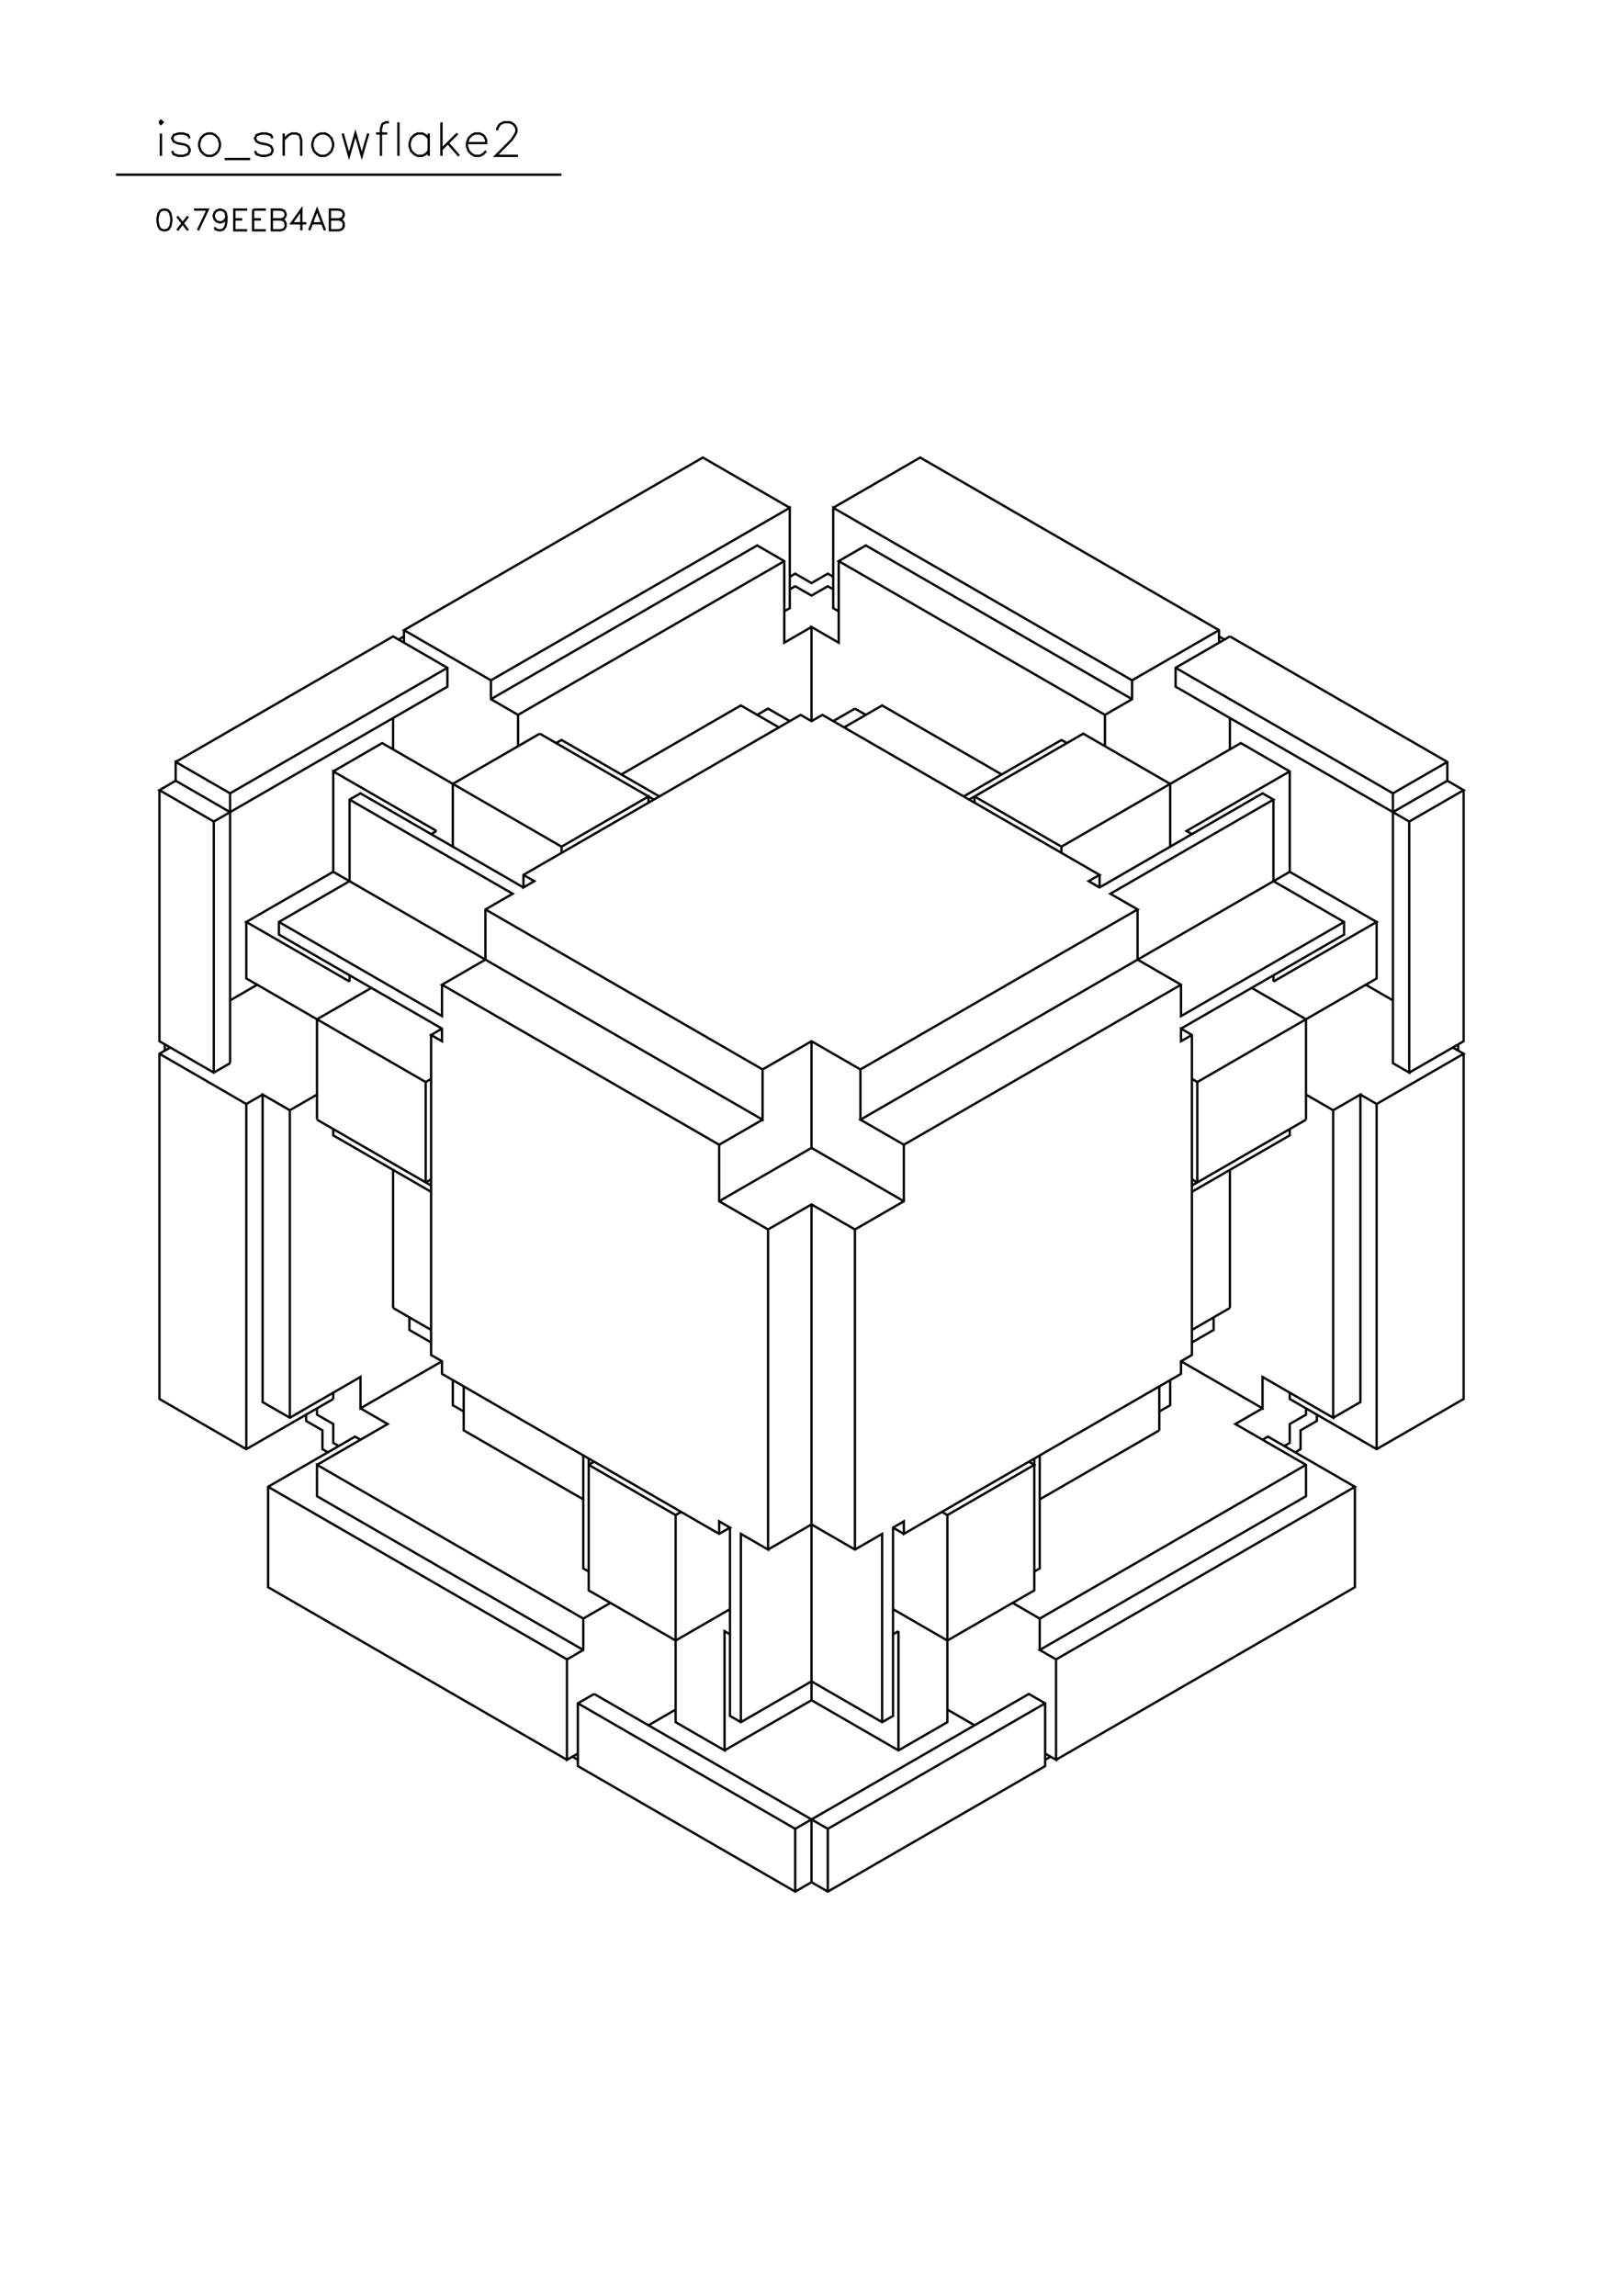 <?xml version="1.0" standalone="no"?>
<svg width="21cm" height="29.7cm" version="1.1" xmlns="http://www.w3.org/2000/svg" viewBox="0.0 0.0 21 29.7">
<path d="M2.273 9.857L5.086 8.233L5.789 8.639L5.789 8.883L2.766 10.628L2.063 10.222L2.273 10.1L2.273 9.857L2.977 10.263L5.789 8.639" stroke-width="0.03" stroke="#000000" fill="none"/>
<path d="M6.352 8.801L10.219 6.569L10.219 7.868L10.148 7.908" stroke-width="0.03" stroke="#000000" fill="none"/>
<path d="M10.219 7.624L10.289 7.584L10.5 7.705L10.711 7.584L10.781 7.624" stroke-width="0.03" stroke="#000000" fill="none"/>
<path d="M10.781 7.462L10.711 7.421L10.5 7.543L10.289 7.421L10.219 7.462" stroke-width="0.03" stroke="#000000" fill="none"/>
<path d="M10.148 7.259L6.703 9.248L6.352 9.045L6.352 8.801L5.227 8.152L9.094 5.919L10.219 6.569" stroke-width="0.03" stroke="#000000" fill="none"/>
<path d="M10.781 6.569L11.906 5.919L15.773 8.152L15.773 8.314" stroke-width="0.03" stroke="#000000" fill="none"/>
<path d="M15.773 8.233L15.844 8.274" stroke-width="0.03" stroke="#000000" fill="none"/>
<path d="M15.914 8.233L15.211 8.639L15.211 8.883L18.234 10.628L18.938 10.222L18.727 10.1L18.727 9.857L15.914 8.233" stroke-width="0.03" stroke="#000000" fill="none"/>
<path d="M15.773 8.152L14.648 8.801L14.648 9.045L14.297 9.248L10.852 7.259L11.203 7.056L14.648 9.045" stroke-width="0.03" stroke="#000000" fill="none"/>
<path d="M14.648 8.801L10.781 6.569L10.781 7.868L10.852 7.908" stroke-width="0.03" stroke="#000000" fill="none"/>
<path d="M10.5 8.111L10.148 8.314L10.148 7.259L9.797 7.056L6.352 9.045" stroke-width="0.03" stroke="#000000" fill="none"/>
<path d="M6.703 9.248L6.703 9.654" stroke-width="0.03" stroke="#000000" fill="none"/>
<path d="M6.984 9.491L5.859 10.141L5.859 10.953" stroke-width="0.03" stroke="#000000" fill="none"/>
<path d="M5.648 10.75L5.578 10.791" stroke-width="0.03" stroke="#000000" fill="none"/>
<path d="M5.648 10.75L4.312 9.979L4.312 11.278L9.867 14.485L9.867 13.835L10.5 13.47L11.133 13.835L14.719 11.765L14.367 11.562L16.477 10.344L16.336 10.263L14.227 11.481L14.086 11.399L14.227 11.318L10.641 9.248L10.5 9.329L10.359 9.248L6.773 11.318L6.773 11.481L6.914 11.399L6.773 11.318" stroke-width="0.03" stroke="#000000" fill="none"/>
<path d="M6.773 11.481L4.664 10.263L4.523 10.344L4.523 11.399L3.609 11.927L3.609 12.09L5.719 13.307L5.719 13.47L5.578 13.389L5.719 13.307" stroke-width="0.03" stroke="#000000" fill="none"/>
<path d="M5.578 13.389L5.578 17.529L5.719 17.61L5.719 17.773L9.305 19.843L9.445 19.762L9.305 19.681L9.305 19.843" stroke-width="0.03" stroke="#000000" fill="none"/>
<path d="M9.445 19.762L9.445 22.198L9.586 22.279L10.5 21.751L11.414 22.279L11.555 22.198L11.555 19.762L11.695 19.681L11.695 19.843L15.281 17.773L15.281 17.61L15.422 17.529L15.422 13.389L15.281 13.307L15.281 13.47L15.422 13.389" stroke-width="0.03" stroke="#000000" fill="none"/>
<path d="M15.281 13.307L17.391 12.09L17.391 11.927L16.477 11.399L16.477 10.344" stroke-width="0.03" stroke="#000000" fill="none"/>
<path d="M16.688 9.979L15.352 10.75L15.422 10.791" stroke-width="0.03" stroke="#000000" fill="none"/>
<path d="M15.141 10.953L15.141 10.141L14.016 9.491L12.539 10.344" stroke-width="0.03" stroke="#000000" fill="none"/>
<path d="M12.609 10.303L12.609 10.385" stroke-width="0.03" stroke="#000000" fill="none"/>
<path d="M12.609 10.303L13.734 10.953L16.055 9.613L16.688 9.979L16.688 11.278L11.133 14.485L11.695 14.809L11.695 15.54L11.062 15.905L10.5 15.581L9.938 15.905L9.305 15.54L9.305 14.809L5.719 12.739L6.281 12.414L6.281 11.765L6.633 11.562L4.523 10.344" stroke-width="0.03" stroke="#000000" fill="none"/>
<path d="M4.312 9.979L4.945 9.613L7.266 10.953L8.391 10.303L8.391 10.385" stroke-width="0.03" stroke="#000000" fill="none"/>
<path d="M8.461 10.344L6.984 9.491" stroke-width="0.03" stroke="#000000" fill="none"/>
<path d="M7.195 9.613L7.266 9.573L8.531 10.303" stroke-width="0.03" stroke="#000000" fill="none"/>
<path d="M8.039 10.019L9.586 9.126L10.078 9.41" stroke-width="0.03" stroke="#000000" fill="none"/>
<path d="M10.219 9.329L9.938 9.167L9.797 9.248" stroke-width="0.03" stroke="#000000" fill="none"/>
<path d="M10.5 9.329L10.5 8.111L10.852 8.314L10.852 7.259" stroke-width="0.03" stroke="#000000" fill="none"/>
<path d="M11.062 9.167L10.781 9.329" stroke-width="0.03" stroke="#000000" fill="none"/>
<path d="M10.922 9.41L11.414 9.126L12.961 10.019" stroke-width="0.03" stroke="#000000" fill="none"/>
<path d="M12.469 10.303L13.734 9.573L13.805 9.613" stroke-width="0.03" stroke="#000000" fill="none"/>
<path d="M14.297 9.654L14.297 9.248" stroke-width="0.03" stroke="#000000" fill="none"/>
<path d="M15.211 8.639L18.023 10.263L18.727 9.857" stroke-width="0.03" stroke="#000000" fill="none"/>
<path d="M18.727 10.1L18.023 10.506" stroke-width="0.03" stroke="#000000" fill="none"/>
<path d="M18.234 10.628L18.234 13.876L18.023 13.754L18.023 10.263" stroke-width="0.03" stroke="#000000" fill="none"/>
<path d="M18.938 10.222L18.938 13.47L18.234 13.876" stroke-width="0.03" stroke="#000000" fill="none"/>
<path d="M17.812 14.282L18.938 13.632L18.797 13.551" stroke-width="0.03" stroke="#000000" fill="none"/>
<path d="M18.867 13.51L18.867 13.592" stroke-width="0.03" stroke="#000000" fill="none"/>
<path d="M18.938 13.632L18.938 18.098L17.812 18.747L16.688 18.098L16.688 18.016" stroke-width="0.03" stroke="#000000" fill="none"/>
<path d="M16.898 18.219L16.898 18.301L16.688 18.422L16.688 18.666L16.617 18.707" stroke-width="0.03" stroke="#000000" fill="none"/>
<path d="M16.758 18.788L16.828 18.747L16.828 18.504L17.039 18.382L17.039 18.301" stroke-width="0.03" stroke="#000000" fill="none"/>
<path d="M17.25 18.341L17.602 18.138L17.602 14.16L17.25 14.363L16.898 14.16" stroke-width="0.03" stroke="#000000" fill="none"/>
<path d="M16.898 14.485L15.422 15.337" stroke-width="0.03" stroke="#000000" fill="none"/>
<path d="M15.422 15.418L16.688 14.688L16.688 14.606" stroke-width="0.03" stroke="#000000" fill="none"/>
<path d="M16.898 14.485L16.898 13.186L16.195 12.78" stroke-width="0.03" stroke="#000000" fill="none"/>
<path d="M16.477 12.698L17.812 11.927L16.688 11.278" stroke-width="0.03" stroke="#000000" fill="none"/>
<path d="M17.391 11.927L15.281 13.145L15.281 12.739L14.719 12.414L14.719 11.765" stroke-width="0.03" stroke="#000000" fill="none"/>
<path d="M14.227 11.481L14.227 11.318" stroke-width="0.03" stroke="#000000" fill="none"/>
<path d="M13.734 11.034L13.734 10.953" stroke-width="0.03" stroke="#000000" fill="none"/>
<path d="M15.281 12.739L11.695 14.809" stroke-width="0.03" stroke="#000000" fill="none"/>
<path d="M11.133 14.485L11.133 13.835" stroke-width="0.03" stroke="#000000" fill="none"/>
<path d="M10.5 13.47L10.5 14.85L9.305 15.54" stroke-width="0.03" stroke="#000000" fill="none"/>
<path d="M9.938 15.905L9.938 20.046L9.586 19.843L9.586 22.279" stroke-width="0.03" stroke="#000000" fill="none"/>
<path d="M9.375 22.644L10.5 21.995L11.625 22.644L12.258 22.279L12.258 19.6L12.188 19.559" stroke-width="0.03" stroke="#000000" fill="none"/>
<path d="M12.258 19.6L13.383 18.95L13.312 18.909" stroke-width="0.03" stroke="#000000" fill="none"/>
<path d="M13.383 18.869L13.383 20.574L12.258 21.223L11.555 20.817" stroke-width="0.03" stroke="#000000" fill="none"/>
<path d="M11.625 21.102L11.555 21.142" stroke-width="0.03" stroke="#000000" fill="none"/>
<path d="M11.625 21.102L11.625 22.644" stroke-width="0.03" stroke="#000000" fill="none"/>
<path d="M11.414 22.279L11.414 19.843L11.062 20.046L10.5 19.721L9.938 20.046" stroke-width="0.03" stroke="#000000" fill="none"/>
<path d="M9.445 20.817L8.742 21.223L7.617 20.574L7.617 18.869" stroke-width="0.03" stroke="#000000" fill="none"/>
<path d="M7.617 18.95L7.688 18.909" stroke-width="0.03" stroke="#000000" fill="none"/>
<path d="M7.617 18.95L8.742 19.6L8.742 22.279L9.375 22.644L9.375 21.102L9.445 21.142" stroke-width="0.03" stroke="#000000" fill="none"/>
<path d="M8.742 22.116L8.391 22.319" stroke-width="0.03" stroke="#000000" fill="none"/>
<path d="M7.688 21.914L7.477 22.035L7.477 22.847L10.289 24.471L10.5 24.349L10.5 23.537" stroke-width="0.03" stroke="#000000" fill="none"/>
<path d="M10.289 23.659L13.312 21.914L13.523 22.035L13.523 22.847L10.711 24.471L10.5 24.349" stroke-width="0.03" stroke="#000000" fill="none"/>
<path d="M10.289 24.471L10.289 23.659L7.477 22.035" stroke-width="0.03" stroke="#000000" fill="none"/>
<path d="M7.688 21.914L10.711 23.659L13.523 22.035" stroke-width="0.03" stroke="#000000" fill="none"/>
<path d="M13.664 21.467L17.531 19.234L16.406 18.585L16.336 18.625" stroke-width="0.03" stroke="#000000" fill="none"/>
<path d="M16.336 18.219L15.984 18.422L16.898 18.95L16.898 19.356L13.453 21.345L13.664 21.467L13.664 22.766L13.523 22.685" stroke-width="0.03" stroke="#000000" fill="none"/>
<path d="M13.523 22.766L13.594 22.725" stroke-width="0.03" stroke="#000000" fill="none"/>
<path d="M13.664 22.766L17.531 20.533L17.531 19.234" stroke-width="0.03" stroke="#000000" fill="none"/>
<path d="M17.812 18.747L17.812 14.282L17.602 14.16" stroke-width="0.03" stroke="#000000" fill="none"/>
<path d="M17.25 14.363L17.25 18.341L16.336 17.813L16.336 18.219L15.281 17.61" stroke-width="0.03" stroke="#000000" fill="none"/>
<path d="M15.422 17.367L15.703 17.205L15.703 17.042" stroke-width="0.03" stroke="#000000" fill="none"/>
<path d="M15.914 16.92L15.422 17.205" stroke-width="0.03" stroke="#000000" fill="none"/>
<path d="M15.914 16.92L15.914 15.134" stroke-width="0.03" stroke="#000000" fill="none"/>
<path d="M15.492 15.297L15.492 13.998L17.812 12.658L17.812 11.927" stroke-width="0.03" stroke="#000000" fill="none"/>
<path d="M17.672 12.739L18.023 12.942" stroke-width="0.03" stroke="#000000" fill="none"/>
<path d="M16.477 12.698L16.477 12.617" stroke-width="0.03" stroke="#000000" fill="none"/>
<path d="M15.492 13.998L15.422 13.957" stroke-width="0.03" stroke="#000000" fill="none"/>
<path d="M15.422 15.256L15.492 15.297" stroke-width="0.03" stroke="#000000" fill="none"/>
<path d="M15.141 17.854L15.141 18.179L15 18.26" stroke-width="0.03" stroke="#000000" fill="none"/>
<path d="M15 18.504L13.453 19.397" stroke-width="0.03" stroke="#000000" fill="none"/>
<path d="M13.453 18.828L13.453 20.29L13.383 20.33" stroke-width="0.03" stroke="#000000" fill="none"/>
<path d="M13.102 20.736L13.453 20.939L13.453 21.345" stroke-width="0.03" stroke="#000000" fill="none"/>
<path d="M13.453 20.939L16.898 18.95" stroke-width="0.03" stroke="#000000" fill="none"/>
<path d="M15 18.504L15 17.935" stroke-width="0.03" stroke="#000000" fill="none"/>
<path d="M11.695 19.843L11.555 19.762" stroke-width="0.03" stroke="#000000" fill="none"/>
<path d="M11.062 20.046L11.062 15.905" stroke-width="0.03" stroke="#000000" fill="none"/>
<path d="M10.5 15.581L10.5 21.995" stroke-width="0.03" stroke="#000000" fill="none"/>
<path d="M10.711 23.659L10.711 24.471" stroke-width="0.03" stroke="#000000" fill="none"/>
<path d="M12.258 22.116L12.609 22.319" stroke-width="0.03" stroke="#000000" fill="none"/>
<path d="M8.812 19.559L8.742 19.6" stroke-width="0.03" stroke="#000000" fill="none"/>
<path d="M7.547 19.397L6 18.504L6 17.935" stroke-width="0.03" stroke="#000000" fill="none"/>
<path d="M5.859 17.854L5.859 18.179L6 18.26" stroke-width="0.03" stroke="#000000" fill="none"/>
<path d="M5.719 17.61L4.664 18.219L4.664 17.813L3.75 18.341L3.398 18.138L3.398 14.16L3.75 14.363L4.102 14.16" stroke-width="0.03" stroke="#000000" fill="none"/>
<path d="M4.102 14.485L4.102 13.186L4.805 12.78" stroke-width="0.03" stroke="#000000" fill="none"/>
<path d="M4.523 12.698L4.523 12.617" stroke-width="0.03" stroke="#000000" fill="none"/>
<path d="M4.523 12.698L3.187 11.927L4.312 11.278" stroke-width="0.03" stroke="#000000" fill="none"/>
<path d="M3.609 11.927L5.719 13.145L5.719 12.739" stroke-width="0.03" stroke="#000000" fill="none"/>
<path d="M6.281 11.765L9.867 13.835" stroke-width="0.03" stroke="#000000" fill="none"/>
<path d="M9.867 14.485L9.305 14.809" stroke-width="0.03" stroke="#000000" fill="none"/>
<path d="M10.5 14.85L11.695 15.54" stroke-width="0.03" stroke="#000000" fill="none"/>
<path d="M7.547 18.828L7.547 20.29L7.617 20.33" stroke-width="0.03" stroke="#000000" fill="none"/>
<path d="M7.898 20.736L7.547 20.939L7.547 21.345L7.336 21.467L7.336 22.766L7.477 22.685" stroke-width="0.03" stroke="#000000" fill="none"/>
<path d="M7.477 22.766L7.406 22.725" stroke-width="0.03" stroke="#000000" fill="none"/>
<path d="M7.336 22.766L3.469 20.533L3.469 19.234L4.594 18.585L4.664 18.625" stroke-width="0.03" stroke="#000000" fill="none"/>
<path d="M4.383 18.707L4.312 18.666L4.312 18.422L4.102 18.301L4.102 18.219" stroke-width="0.03" stroke="#000000" fill="none"/>
<path d="M3.961 18.301L3.961 18.382L4.172 18.504L4.172 18.747L4.242 18.788" stroke-width="0.03" stroke="#000000" fill="none"/>
<path d="M4.102 18.95L5.016 18.422L4.664 18.219" stroke-width="0.03" stroke="#000000" fill="none"/>
<path d="M4.312 18.098L3.187 18.747L2.063 18.098L2.063 13.632L2.203 13.551" stroke-width="0.03" stroke="#000000" fill="none"/>
<path d="M2.133 13.51L2.133 13.592" stroke-width="0.03" stroke="#000000" fill="none"/>
<path d="M2.063 13.632L3.187 14.282L3.187 18.747" stroke-width="0.03" stroke="#000000" fill="none"/>
<path d="M3.469 19.234L7.336 21.467" stroke-width="0.03" stroke="#000000" fill="none"/>
<path d="M7.547 21.345L4.102 19.356L4.102 18.95L7.547 20.939" stroke-width="0.03" stroke="#000000" fill="none"/>
<path d="M5.578 17.367L5.297 17.205L5.297 17.042" stroke-width="0.03" stroke="#000000" fill="none"/>
<path d="M5.086 16.92L5.086 15.134" stroke-width="0.03" stroke="#000000" fill="none"/>
<path d="M5.508 15.297L5.578 15.256" stroke-width="0.03" stroke="#000000" fill="none"/>
<path d="M5.508 15.297L5.508 13.998L3.187 12.658L3.187 11.927" stroke-width="0.03" stroke="#000000" fill="none"/>
<path d="M3.328 12.739L2.977 12.942" stroke-width="0.03" stroke="#000000" fill="none"/>
<path d="M2.977 13.754L2.766 13.876L2.063 13.47L2.063 10.222" stroke-width="0.03" stroke="#000000" fill="none"/>
<path d="M2.273 10.1L2.977 10.506" stroke-width="0.03" stroke="#000000" fill="none"/>
<path d="M2.766 10.628L2.766 13.876" stroke-width="0.03" stroke="#000000" fill="none"/>
<path d="M2.977 13.754L2.977 10.263" stroke-width="0.03" stroke="#000000" fill="none"/>
<path d="M5.086 9.694L5.086 9.288" stroke-width="0.03" stroke="#000000" fill="none"/>
<path d="M5.227 8.314L5.227 8.152" stroke-width="0.03" stroke="#000000" fill="none"/>
<path d="M5.227 8.233L5.156 8.274" stroke-width="0.03" stroke="#000000" fill="none"/>
<path d="M7.266 10.953L7.266 11.034" stroke-width="0.03" stroke="#000000" fill="none"/>
<path d="M5.578 13.957L5.508 13.998" stroke-width="0.03" stroke="#000000" fill="none"/>
<path d="M4.312 14.606L4.312 14.688L5.578 15.418" stroke-width="0.03" stroke="#000000" fill="none"/>
<path d="M5.578 15.337L4.102 14.485" stroke-width="0.03" stroke="#000000" fill="none"/>
<path d="M3.75 14.363L3.75 18.341" stroke-width="0.03" stroke="#000000" fill="none"/>
<path d="M4.312 18.098L4.312 18.016" stroke-width="0.03" stroke="#000000" fill="none"/>
<path d="M5.086 16.92L5.578 17.205" stroke-width="0.03" stroke="#000000" fill="none"/>
<path d="M3.398 14.16L3.187 14.282" stroke-width="0.03" stroke="#000000" fill="none"/>
<path d="M11.062 9.167L11.203 9.248" stroke-width="0.03" stroke="#000000" fill="none"/>
<path d="M15.914 9.288L15.914 9.694" stroke-width="0.03" stroke="#000000" fill="none"/>
<path d="M7.264 2.26L1.5 2.26" stroke-width="0.03" stroke="#000000" fill="none"/>
<path d="M2.082 2.016L2.082 1.727" stroke-width="0.03" stroke="#000000" fill="none"/>
<path d="M2.062 1.582L2.082 1.603L2.103 1.582L2.082 1.562L2.062 1.582" stroke-width="0.03" stroke="#000000" fill="none"/>
<path d="M2.227 1.954L2.247 1.995L2.309 2.016L2.371 2.016L2.433 1.995L2.454 1.954L2.454 1.933L2.433 1.892L2.392 1.871L2.289 1.851L2.247 1.83L2.227 1.789L2.247 1.747L2.309 1.727L2.371 1.727L2.433 1.747L2.454 1.789" stroke-width="0.03" stroke="#000000" fill="none"/>
<path d="M2.681 1.727L2.639 1.747L2.598 1.789L2.577 1.851L2.577 1.892L2.598 1.954L2.639 1.995L2.681 2.016L2.742 2.016L2.784 1.995L2.825 1.954L2.846 1.892L2.846 1.851L2.825 1.789L2.784 1.747L2.742 1.727L2.681 1.727" stroke-width="0.03" stroke="#000000" fill="none"/>
<path d="M2.907 2.057L3.237 2.057" stroke-width="0.03" stroke="#000000" fill="none"/>
<path d="M3.299 1.954L3.32 1.995L3.382 2.016L3.444 2.016L3.506 1.995L3.526 1.954L3.526 1.933L3.506 1.892L3.464 1.871L3.361 1.851L3.32 1.83L3.299 1.789L3.32 1.747L3.382 1.727L3.444 1.727L3.506 1.747L3.526 1.789" stroke-width="0.03" stroke="#000000" fill="none"/>
<path d="M3.671 1.809L3.732 1.747L3.774 1.727L3.836 1.727L3.877 1.747L3.897 1.809L3.897 2.016" stroke-width="0.03" stroke="#000000" fill="none"/>
<path d="M3.671 2.016L3.671 1.727" stroke-width="0.03" stroke="#000000" fill="none"/>
<path d="M4.145 1.727L4.104 1.747L4.062 1.789L4.042 1.851L4.042 1.892L4.062 1.954L4.104 1.995L4.145 2.016L4.207 2.016L4.248 1.995L4.289 1.954L4.31 1.892L4.31 1.851L4.289 1.789L4.248 1.747L4.207 1.727L4.145 1.727" stroke-width="0.03" stroke="#000000" fill="none"/>
<path d="M4.434 1.727L4.516 2.016L4.599 1.727L4.681 2.016L4.764 1.727" stroke-width="0.03" stroke="#000000" fill="none"/>
<path d="M4.867 1.727L5.011 1.727" stroke-width="0.03" stroke="#000000" fill="none"/>
<path d="M5.032 1.582L4.99 1.582L4.949 1.603L4.929 1.665L4.929 2.016" stroke-width="0.03" stroke="#000000" fill="none"/>
<path d="M5.155 2.016L5.155 1.582" stroke-width="0.03" stroke="#000000" fill="none"/>
<path d="M5.547 1.727L5.547 2.016" stroke-width="0.03" stroke="#000000" fill="none"/>
<path d="M5.547 1.954L5.506 1.995L5.465 2.016L5.403 2.016L5.362 1.995L5.32 1.954L5.3 1.892L5.3 1.851L5.32 1.789L5.362 1.747L5.403 1.727L5.465 1.727L5.506 1.747L5.547 1.789" stroke-width="0.03" stroke="#000000" fill="none"/>
<path d="M5.712 1.933L5.919 1.727" stroke-width="0.03" stroke="#000000" fill="none"/>
<path d="M5.795 1.851L5.939 2.016" stroke-width="0.03" stroke="#000000" fill="none"/>
<path d="M6.042 1.851L6.29 1.851L6.29 1.809L6.269 1.768L6.249 1.747L6.207 1.727L6.145 1.727L6.104 1.747L6.063 1.789L6.042 1.851L6.042 1.892L6.063 1.954L6.104 1.995L6.145 2.016L6.207 2.016L6.249 1.995L6.29 1.954" stroke-width="0.03" stroke="#000000" fill="none"/>
<path d="M6.434 1.686L6.434 1.665L6.455 1.624L6.475 1.603L6.517 1.582L6.599 1.582L6.64 1.603L6.661 1.624L6.682 1.665L6.682 1.706L6.661 1.747L6.62 1.809L6.414 2.016L6.702 2.016" stroke-width="0.03" stroke="#000000" fill="none"/>
<path d="M5.712 2.016L5.712 1.582" stroke-width="0.03" stroke="#000000" fill="none"/>
<path d="M4.384 2.838L4.422 2.826L4.435 2.813L4.447 2.787L4.447 2.762L4.435 2.736L4.422 2.724L4.384 2.711L4.269 2.711L4.269 2.979L4.384 2.979L4.422 2.966L4.435 2.953L4.447 2.928L4.447 2.889L4.435 2.864L4.422 2.851L4.384 2.838L4.269 2.838" stroke-width="0.03" stroke="#000000" fill="none"/>
<path d="M4.167 2.889L4.039 2.889" stroke-width="0.03" stroke="#000000" fill="none"/>
<path d="M3.963 2.889L3.772 2.889L3.899 2.711L3.899 2.979" stroke-width="0.03" stroke="#000000" fill="none"/>
<path d="M4.001 2.979L4.103 2.711L4.205 2.979" stroke-width="0.03" stroke="#000000" fill="none"/>
<path d="M3.632 2.838L3.67 2.826L3.683 2.813L3.695 2.787L3.695 2.762L3.683 2.736L3.67 2.724L3.632 2.711L3.517 2.711L3.517 2.979L3.632 2.979L3.67 2.966L3.683 2.953L3.695 2.928L3.695 2.889L3.683 2.864L3.67 2.851L3.632 2.838L3.517 2.838" stroke-width="0.03" stroke="#000000" fill="none"/>
<path d="M3.377 2.838L3.275 2.838" stroke-width="0.03" stroke="#000000" fill="none"/>
<path d="M3.275 2.711L3.275 2.979L3.44 2.979" stroke-width="0.03" stroke="#000000" fill="none"/>
<path d="M3.198 2.979L3.032 2.979L3.032 2.711L3.198 2.711" stroke-width="0.03" stroke="#000000" fill="none"/>
<path d="M3.275 2.711L3.44 2.711" stroke-width="0.03" stroke="#000000" fill="none"/>
<path d="M3.134 2.838L3.032 2.838" stroke-width="0.03" stroke="#000000" fill="none"/>
<path d="M2.93 2.8L2.918 2.838L2.892 2.864L2.854 2.877L2.841 2.877L2.803 2.864L2.778 2.838L2.765 2.8L2.765 2.787L2.778 2.749L2.803 2.724L2.841 2.711L2.854 2.711L2.892 2.724L2.918 2.749L2.93 2.8L2.93 2.864L2.918 2.928L2.892 2.966L2.854 2.979L2.829 2.979L2.79 2.966L2.778 2.94" stroke-width="0.03" stroke="#000000" fill="none"/>
<path d="M2.561 2.979L2.688 2.711L2.51 2.711" stroke-width="0.03" stroke="#000000" fill="none"/>
<path d="M2.433 2.8L2.293 2.979" stroke-width="0.03" stroke="#000000" fill="none"/>
<path d="M2.433 2.979L2.293 2.8" stroke-width="0.03" stroke="#000000" fill="none"/>
<path d="M2.115 2.711L2.076 2.724L2.051 2.762L2.038 2.826L2.038 2.864L2.051 2.928L2.076 2.966L2.115 2.979L2.14 2.979L2.178 2.966L2.204 2.928L2.217 2.864L2.217 2.826L2.204 2.762L2.178 2.724L2.14 2.711L2.115 2.711" stroke-width="0.03" stroke="#000000" fill="none"/>
</svg>
